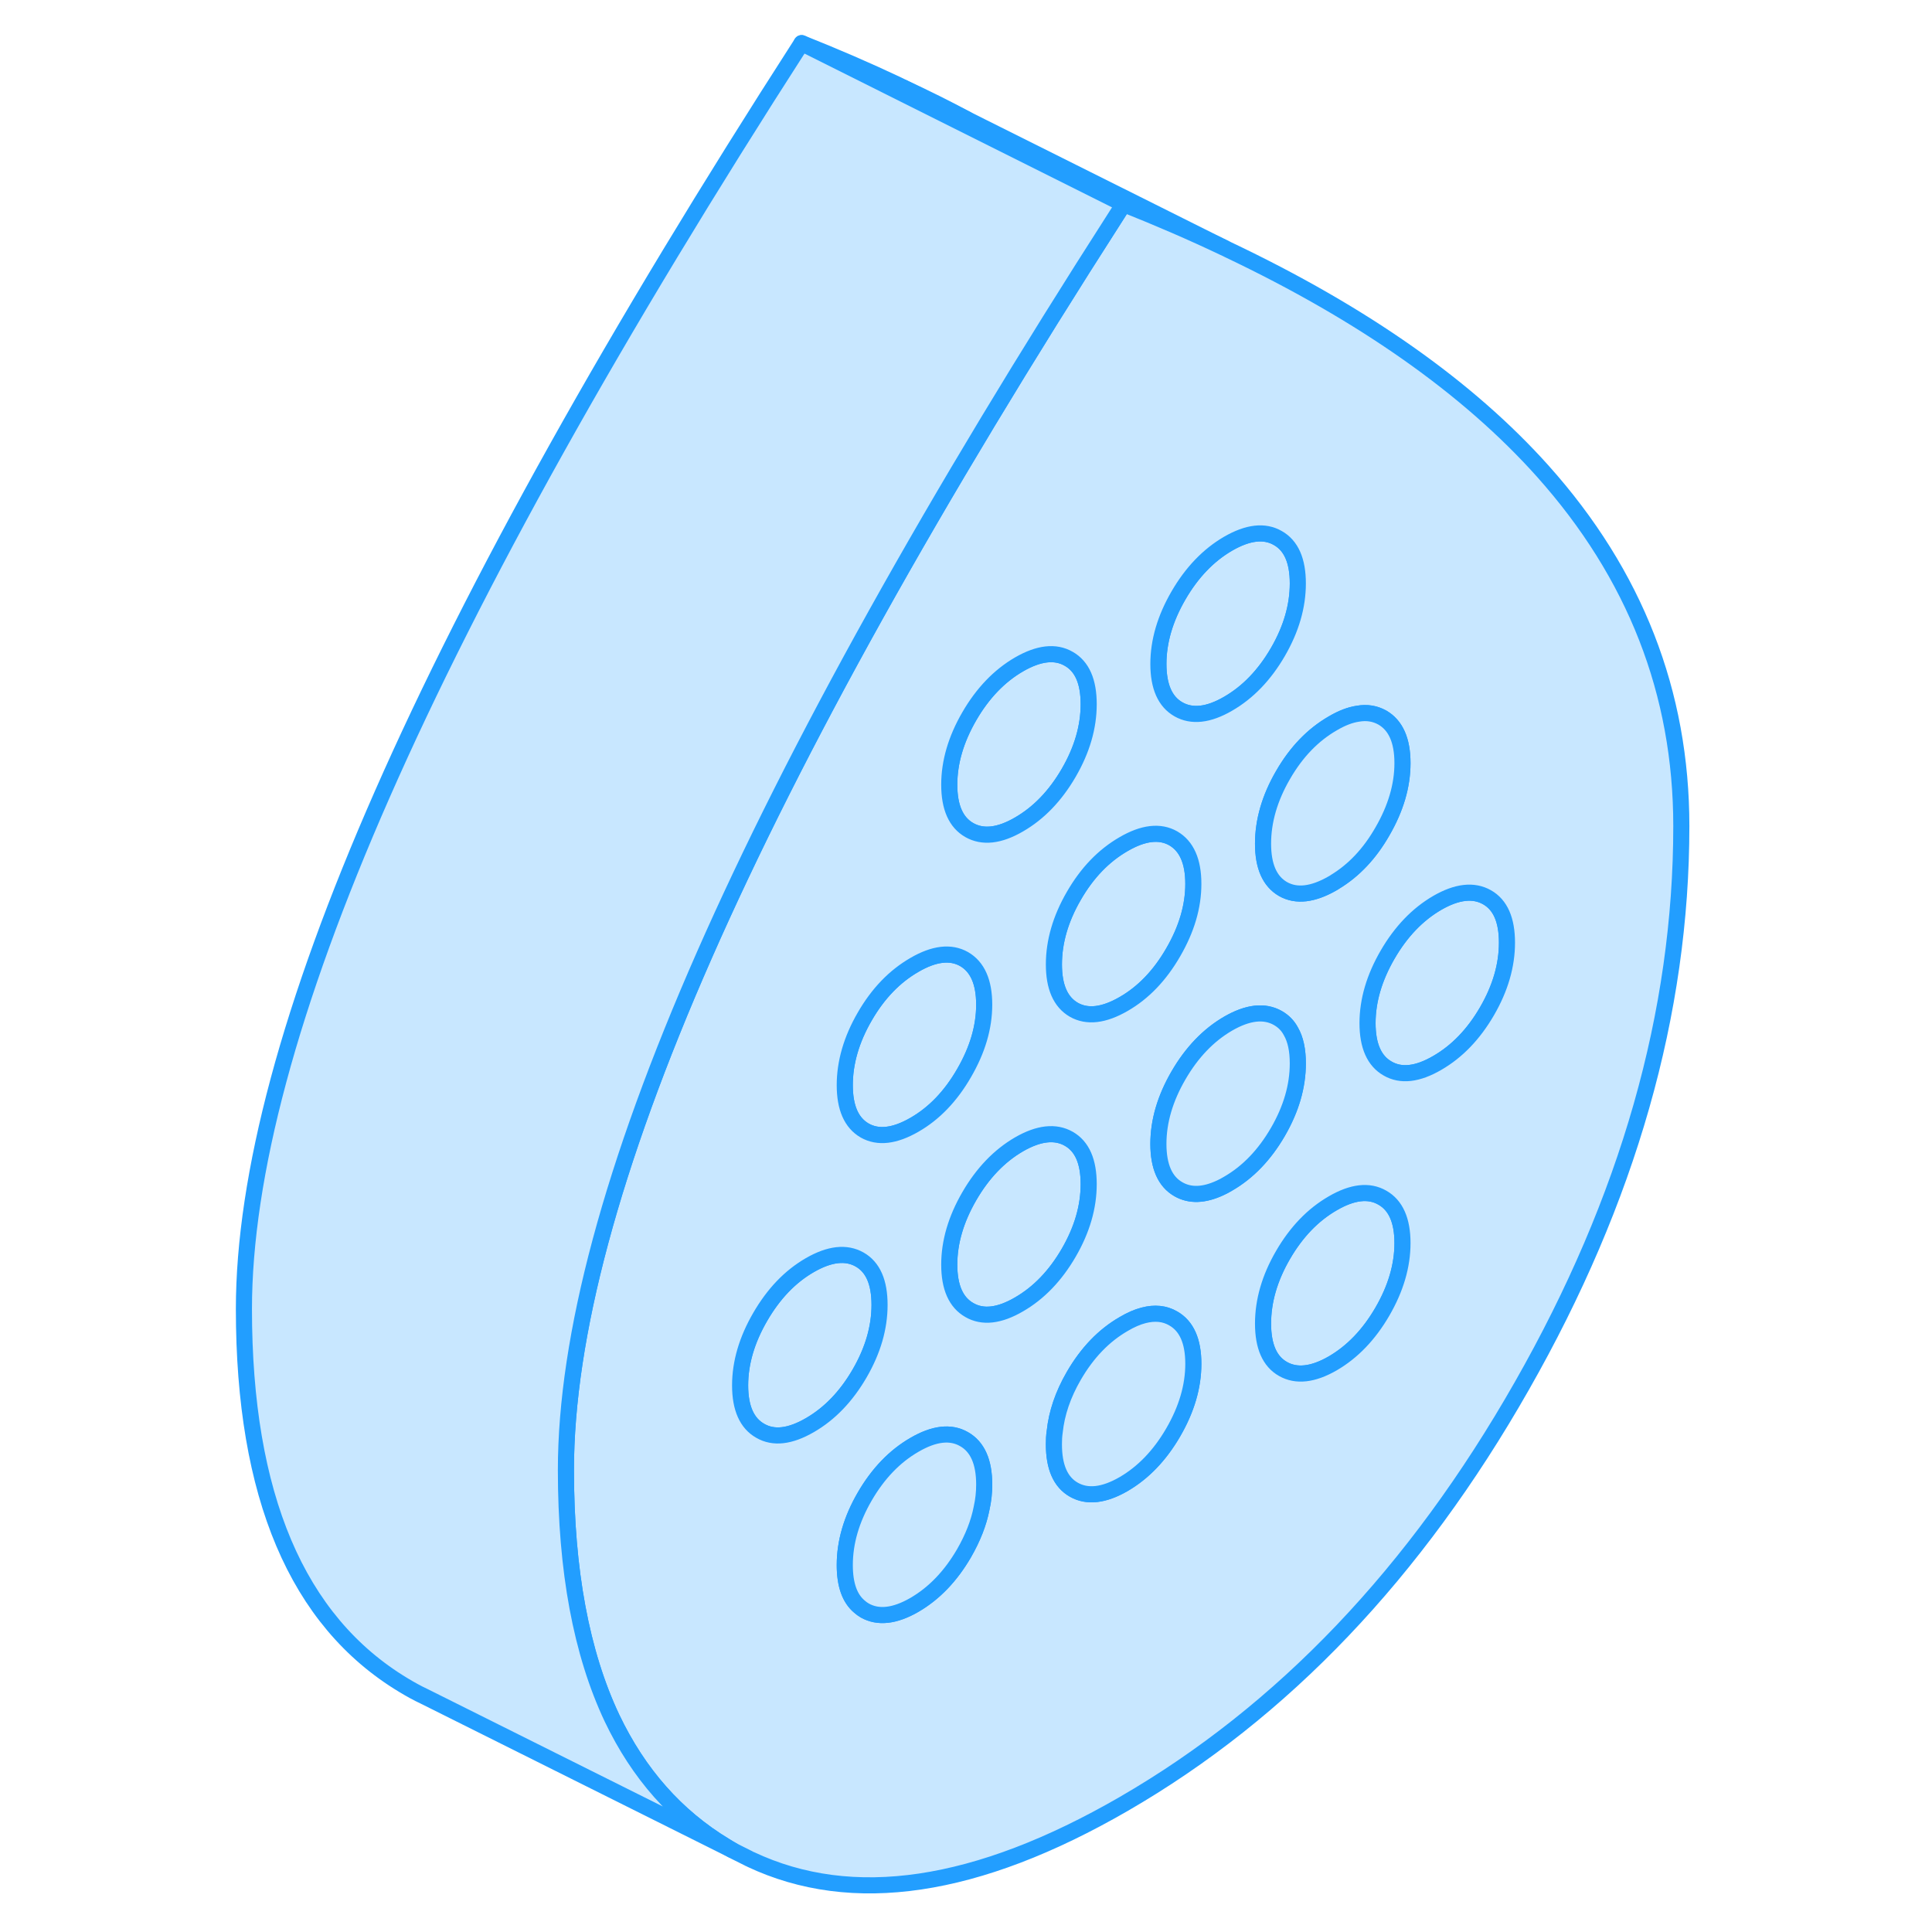<svg width="48" height="48" viewBox="0 0 94 120" fill="#c8e7ff" xmlns="http://www.w3.org/2000/svg" stroke-width="1px" stroke-linecap="round" stroke-linejoin="round"><path d="M63.011 15.38C61.041 14.44 58.971 13.55 56.791 12.68L51.931 10.25L36.791 2.68C38.861 3.5 40.841 4.36 42.731 5.25L43.111 5.44L47.061 7.41L47.141 7.45L63.011 15.38Z" stroke="#229EFF" stroke-linejoin="round"/><path d="M47.06 7.409L43.11 5.439C44.47 6.069 45.8 6.729 47.06 7.409Z" stroke="#229EFF" stroke-linejoin="round"/><path d="M41.631 81.05C41.631 82.46 41.221 83.88 40.391 85.31C39.561 86.74 38.531 87.81 37.301 88.52C36.071 89.23 35.051 89.35 34.221 88.87C33.391 88.4 32.971 87.46 32.971 86.05C32.971 84.64 33.391 83.22 34.221 81.79C35.051 80.36 36.071 79.29 37.301 78.58C38.531 77.87 39.561 77.76 40.391 78.23C41.221 78.7 41.631 79.64 41.631 81.05Z" stroke="#229EFF" stroke-linejoin="round"/><path d="M48.131 62.4C48.131 63.8 47.711 65.22 46.881 66.65C46.051 68.09 45.021 69.16 43.801 69.86C42.571 70.57 41.541 70.69 40.711 70.22C39.881 69.74 39.471 68.8 39.471 67.4C39.471 66 39.881 64.57 40.711 63.14C41.541 61.7 42.571 60.64 43.801 59.93C45.021 59.22 46.051 59.1 46.881 59.57C47.711 60.05 48.131 60.99 48.131 62.4Z" stroke="#229EFF" stroke-linejoin="round"/><path d="M54.621 73.55C54.621 74.96 54.211 76.38 53.381 77.81C52.551 79.24 51.521 80.31 50.291 81.02C49.071 81.73 48.041 81.85 47.211 81.37C46.381 80.9 45.961 79.96 45.961 78.55C45.961 77.14 46.381 75.72 47.211 74.29C48.041 72.86 49.071 71.79 50.291 71.08C51.521 70.37 52.551 70.26 53.381 70.73C54.211 71.2 54.621 72.14 54.621 73.55Z" stroke="#229EFF" stroke-linejoin="round"/><path d="M54.621 43.739C54.621 45.15 54.211 46.569 53.381 47.999C52.551 49.429 51.521 50.499 50.291 51.209C49.071 51.919 48.041 52.029 47.211 51.559C46.381 51.09 45.961 50.15 45.961 48.739C45.961 47.33 46.381 45.91 47.211 44.48C48.041 43.05 49.071 41.98 50.291 41.27C51.521 40.559 52.551 40.44 53.381 40.919C54.211 41.389 54.621 42.33 54.621 43.739Z" stroke="#229EFF" stroke-linejoin="round"/><path d="M61.121 54.9C61.121 56.3 60.701 57.72 59.871 59.15C59.041 60.59 58.011 61.66 56.791 62.36C55.561 63.07 54.531 63.19 53.701 62.72C52.871 62.24 52.461 61.3 52.461 59.9C52.461 58.5 52.871 57.07 53.701 55.64C54.531 54.2 55.561 53.14 56.791 52.43C58.011 51.72 59.041 51.6 59.871 52.07C60.701 52.55 61.121 53.49 61.121 54.9Z" stroke="#229EFF" stroke-linejoin="round"/><path d="M67.611 36.239C67.611 37.65 67.201 39.069 66.371 40.499C65.541 41.929 64.511 42.999 63.281 43.709C62.061 44.419 61.031 44.529 60.201 44.059C59.371 43.59 58.951 42.65 58.951 41.239C58.951 39.83 59.371 38.41 60.201 36.98C61.031 35.55 62.061 34.48 63.281 33.77C64.511 33.059 65.541 32.94 66.371 33.419C67.201 33.889 67.611 34.83 67.611 36.239Z" stroke="#229EFF" stroke-linejoin="round"/><path d="M40.391 78.23C39.561 77.76 38.531 77.87 37.301 78.579C36.071 79.29 35.051 80.359 34.221 81.79C33.391 83.219 32.971 84.639 32.971 86.049C32.971 87.46 33.391 88.4 34.221 88.87C35.051 89.35 36.071 89.23 37.301 88.519C38.531 87.809 39.561 86.74 40.391 85.309C41.221 83.879 41.631 82.46 41.631 81.049C41.631 79.639 41.221 78.7 40.391 78.23ZM46.881 59.569C46.051 59.099 45.021 59.219 43.801 59.929C42.571 60.639 41.541 61.7 40.711 63.139C39.881 64.57 39.471 65.99 39.471 67.4C39.471 68.809 39.881 69.74 40.711 70.219C41.541 70.689 42.571 70.57 43.801 69.859C45.021 69.159 46.051 68.09 46.881 66.65C47.711 65.219 48.131 63.8 48.131 62.4C48.131 60.999 47.711 60.05 46.881 59.569ZM53.381 70.73C52.551 70.26 51.521 70.37 50.291 71.079C49.071 71.79 48.041 72.859 47.211 74.29C46.381 75.719 45.961 77.139 45.961 78.549C45.961 79.96 46.381 80.9 47.211 81.37C48.041 81.85 49.071 81.73 50.291 81.019C51.521 80.309 52.551 79.24 53.381 77.809C54.211 76.379 54.621 74.96 54.621 73.549C54.621 72.139 54.211 71.2 53.381 70.73ZM53.381 40.919C52.551 40.44 51.521 40.559 50.291 41.27C49.071 41.98 48.041 43.05 47.211 44.48C46.381 45.91 45.961 47.33 45.961 48.739C45.961 50.15 46.381 51.09 47.211 51.559C48.041 52.029 49.071 51.919 50.291 51.209C51.521 50.499 52.551 49.429 53.381 47.999C54.211 46.569 54.621 45.15 54.621 43.739C54.621 42.33 54.211 41.389 53.381 40.919ZM59.871 52.069C59.041 51.599 58.011 51.719 56.791 52.429C55.561 53.139 54.531 54.2 53.701 55.639C52.871 57.069 52.461 58.489 52.461 59.9C52.461 61.309 52.871 62.239 53.701 62.719C54.531 63.19 55.561 63.069 56.791 62.359C58.011 61.66 59.041 60.59 59.871 59.15C60.701 57.719 61.121 56.3 61.121 54.9C61.121 53.499 60.701 52.55 59.871 52.069ZM66.371 33.419C65.541 32.94 64.511 33.059 63.281 33.77C62.061 34.48 61.031 35.55 60.201 36.98C59.371 38.41 58.951 39.83 58.951 41.239C58.951 42.65 59.371 43.59 60.201 44.059C61.031 44.529 62.061 44.419 63.281 43.709C64.511 42.999 65.541 41.929 66.371 40.499C67.201 39.069 67.611 37.65 67.611 36.239C67.611 34.83 67.201 33.889 66.371 33.419ZM72.861 74.389C72.031 73.909 71.001 74.029 69.781 74.74C68.551 75.45 67.521 76.519 66.691 77.95C65.861 79.379 65.451 80.799 65.451 82.21C65.451 83.62 65.861 84.559 66.691 85.029C67.521 85.499 68.551 85.389 69.781 84.68C71.001 83.969 72.031 82.9 72.861 81.469C73.691 80.04 74.111 78.62 74.111 77.21C74.111 75.799 73.691 74.859 72.861 74.389ZM79.361 55.73C78.531 55.26 77.501 55.37 76.271 56.08C75.051 56.789 74.021 57.859 73.191 59.289C72.361 60.719 71.941 62.139 71.941 63.55C71.941 64.96 72.361 65.9 73.191 66.37C74.021 66.85 75.051 66.73 76.271 66.019C77.501 65.309 78.531 64.24 79.361 62.809C80.191 61.38 80.601 59.959 80.601 58.55C80.601 57.139 80.191 56.2 79.361 55.73Z" stroke="#229EFF" stroke-linejoin="round"/><path d="M82.82 29.26C78.2 24.1 71.7 19.51 63.28 15.51C63.19 15.46 63.1 15.42 63.01 15.38C61.04 14.44 58.97 13.55 56.79 12.68C56.65 12.9 56.51 13.12 56.37 13.34C44.96 31.11 36.42 46.44 30.75 59.32C25.01 72.36 22.15 83.03 22.15 91.31C22.15 97.55 23.11 102.68 25.01 106.71C26.66 110.17 29 112.82 32.05 114.66C32.19 114.75 32.33 114.83 32.47 114.91C32.61 114.99 32.76 115.06 32.9 115.13L33.5 115.43C33.5 115.43 33.58 115.48 33.62 115.49C39.94 118.47 47.67 117.32 56.79 112.05C66.67 106.34 74.92 97.69 81.52 86.09C88.13 74.5 91.43 62.9 91.43 51.31C91.43 43.03 88.56 35.68 82.82 29.26ZM69.78 44.93C70.34 44.6 70.86 44.4 71.34 44.33C71.91 44.23 72.41 44.32 72.86 44.57C73.69 45.05 74.11 45.99 74.11 47.4C74.11 48.81 73.69 50.22 72.86 51.65C72.07 53.03 71.09 54.06 69.94 54.76C69.89 54.8 69.83 54.83 69.78 54.86C68.55 55.57 67.52 55.69 66.69 55.22C65.86 54.74 65.45 53.8 65.45 52.4C65.45 51 65.86 49.57 66.69 48.14C67.52 46.7 68.55 45.64 69.78 44.93ZM60.2 36.98C61.03 35.55 62.06 34.48 63.28 33.77C64.51 33.06 65.54 32.94 66.37 33.42C67.2 33.89 67.61 34.83 67.61 36.24C67.61 37.65 67.2 39.07 66.37 40.5C65.54 41.93 64.51 43 63.28 43.71C62.06 44.42 61.03 44.53 60.2 44.06C59.37 43.59 58.95 42.65 58.95 41.24C58.95 39.83 59.37 38.41 60.2 36.98ZM56.79 52.43C58.01 51.72 59.04 51.6 59.87 52.07C60.7 52.55 61.12 53.49 61.12 54.9C61.12 56.31 60.7 57.72 59.87 59.15C59.04 60.59 58.01 61.66 56.79 62.36C55.56 63.07 54.53 63.19 53.7 62.72C52.87 62.24 52.46 61.3 52.46 59.9C52.46 58.5 52.87 57.07 53.7 55.64C54.53 54.2 55.56 53.14 56.79 52.43ZM47.21 44.48C48.04 43.05 49.07 41.98 50.29 41.27C51.52 40.56 52.55 40.44 53.38 40.92C54.21 41.39 54.62 42.33 54.62 43.74C54.62 45.15 54.21 46.57 53.38 48C52.55 49.43 51.52 50.5 50.29 51.21C49.07 51.92 48.04 52.03 47.21 51.56C46.38 51.09 45.96 50.15 45.96 48.74C45.96 47.33 46.38 45.91 47.21 44.48ZM40.71 63.14C41.54 61.7 42.57 60.64 43.8 59.93C45.02 59.22 46.05 59.1 46.88 59.57C47.71 60.05 48.13 60.99 48.13 62.4C48.13 63.81 47.71 65.22 46.88 66.65C46.05 68.09 45.02 69.16 43.8 69.86C42.57 70.57 41.54 70.69 40.71 70.22C39.88 69.74 39.47 68.8 39.47 67.4C39.47 66 39.88 64.57 40.71 63.14ZM37.3 88.52C36.07 89.23 35.05 89.35 34.22 88.87C33.39 88.4 32.97 87.46 32.97 86.05C32.97 84.64 33.39 83.22 34.22 81.79C35.05 80.36 36.07 79.29 37.3 78.58C38.53 77.87 39.56 77.76 40.39 78.23C41.22 78.7 41.63 79.64 41.63 81.05C41.63 82.46 41.22 83.88 40.39 85.31C39.56 86.74 38.53 87.81 37.3 88.52ZM47.97 93.67C47.79 94.6 47.42 95.53 46.88 96.47C46.05 97.9 45.02 98.97 43.8 99.68C42.57 100.39 41.54 100.5 40.71 100.03C40.59 99.96 40.48 99.88 40.38 99.79C39.77 99.28 39.47 98.42 39.47 97.21C39.47 95.8 39.88 94.38 40.71 92.95C41.54 91.52 42.57 90.45 43.8 89.74C45.02 89.03 46.05 88.91 46.88 89.39C47.71 89.86 48.13 90.8 48.13 92.21C48.13 92.7 48.08 93.18 47.97 93.67ZM50.29 81.02C49.07 81.73 48.04 81.85 47.21 81.37C46.38 80.9 45.96 79.96 45.96 78.55C45.96 77.14 46.38 75.72 47.21 74.29C48.04 72.86 49.07 71.79 50.29 71.08C51.52 70.37 52.55 70.26 53.38 70.73C54.21 71.2 54.62 72.14 54.62 73.55C54.62 74.96 54.21 76.38 53.38 77.81C52.55 79.24 51.52 80.31 50.29 81.02ZM59.87 88.97C59.04 90.4 58.01 91.47 56.79 92.18C55.56 92.89 54.53 93 53.7 92.53C52.87 92.06 52.46 91.12 52.46 89.71C52.46 89.45 52.47 89.19 52.51 88.93C52.63 87.78 53.02 86.62 53.7 85.45C54.53 84.02 55.56 82.95 56.79 82.24C57.23 81.98 57.64 81.8 58.03 81.7C58.72 81.52 59.34 81.58 59.87 81.89C60.7 82.36 61.12 83.3 61.12 84.71C61.12 86.12 60.7 87.54 59.87 88.97ZM63.28 73.52C63.11 73.62 62.95 73.71 62.79 73.78C61.78 74.25 60.92 74.28 60.2 73.87C59.37 73.4 58.95 72.46 58.95 71.05C58.95 69.64 59.37 68.22 60.2 66.79C61.03 65.36 62.06 64.29 63.28 63.58C64.51 62.87 65.54 62.76 66.37 63.23C66.72 63.43 66.99 63.7 67.18 64.06C67.47 64.56 67.61 65.23 67.61 66.05C67.61 67.46 67.2 68.88 66.37 70.31C65.54 71.74 64.51 72.81 63.28 73.52ZM72.86 81.47C72.03 82.9 71 83.97 69.78 84.68C68.55 85.39 67.52 85.5 66.69 85.03C65.86 84.56 65.45 83.62 65.45 82.21C65.45 80.8 65.86 79.38 66.69 77.95C67.52 76.52 68.55 75.45 69.78 74.74C71 74.03 72.03 73.91 72.86 74.39C73.69 74.86 74.11 75.8 74.11 77.21C74.11 78.62 73.69 80.04 72.86 81.47ZM79.36 62.81C78.53 64.24 77.5 65.31 76.27 66.02C75.05 66.73 74.02 66.85 73.19 66.37C72.36 65.9 71.94 64.96 71.94 63.55C71.94 62.14 72.36 60.72 73.19 59.29C74.02 57.86 75.05 56.79 76.27 56.08C77.5 55.37 78.53 55.26 79.36 55.73C80.19 56.2 80.6 57.14 80.6 58.55C80.6 59.96 80.19 61.38 79.36 62.81Z" stroke="#229EFF" stroke-linejoin="round"/><path d="M48.131 92.209C48.131 92.699 48.081 93.179 47.971 93.669C47.791 94.599 47.421 95.529 46.881 96.469C46.051 97.899 45.021 98.969 43.801 99.679C42.571 100.389 41.541 100.499 40.711 100.029C40.591 99.959 40.481 99.879 40.381 99.789C39.771 99.279 39.471 98.419 39.471 97.209C39.471 95.799 39.881 94.379 40.711 92.949C41.541 91.519 42.571 90.449 43.801 89.739C45.021 89.029 46.051 88.909 46.881 89.389C47.711 89.859 48.131 90.799 48.131 92.209Z" stroke="#229EFF" stroke-linejoin="round"/><path d="M61.12 84.709C61.12 86.119 60.7 87.539 59.87 88.969C59.04 90.399 58.01 91.469 56.79 92.179C55.56 92.889 54.53 92.999 53.7 92.529C52.87 92.059 52.46 91.119 52.46 89.709C52.46 89.449 52.47 89.189 52.51 88.929C52.63 87.779 53.02 86.619 53.7 85.449C54.53 84.019 55.56 82.949 56.79 82.239C57.23 81.979 57.64 81.799 58.03 81.699C58.72 81.519 59.34 81.579 59.87 81.889C60.7 82.359 61.12 83.299 61.12 84.709Z" stroke="#229EFF" stroke-linejoin="round"/><path d="M67.61 66.05C67.61 67.46 67.2 68.88 66.37 70.31C65.54 71.74 64.51 72.81 63.28 73.52C63.11 73.62 62.95 73.71 62.79 73.78C61.78 74.25 60.92 74.28 60.2 73.87C59.37 73.4 58.95 72.46 58.95 71.05C58.95 69.64 59.37 68.22 60.2 66.79C61.03 65.36 62.06 64.29 63.28 63.58C64.51 62.87 65.54 62.76 66.37 63.23C66.72 63.43 66.99 63.7 67.18 64.06C67.47 64.56 67.61 65.23 67.61 66.05Z" stroke="#229EFF" stroke-linejoin="round"/><path d="M74.11 47.4C74.11 48.8 73.69 50.22 72.86 51.65C72.07 53.03 71.09 54.06 69.94 54.76C69.89 54.8 69.83 54.83 69.78 54.86C68.55 55.57 67.52 55.69 66.69 55.22C65.86 54.74 65.45 53.8 65.45 52.4C65.45 51 65.86 49.57 66.69 48.14C67.52 46.7 68.55 45.64 69.78 44.93C70.34 44.6 70.86 44.4 71.34 44.33C71.91 44.23 72.41 44.32 72.86 44.57C73.69 45.05 74.11 45.99 74.11 47.4Z" stroke="#229EFF" stroke-linejoin="round"/><path d="M30.75 59.32C25.01 72.36 22.15 83.03 22.15 91.31C22.15 97.55 23.11 102.68 25.01 106.71C26.66 110.17 29 112.82 32.05 114.66C32.19 114.75 32.33 114.83 32.47 114.91L13.36 105.37C12.91 105.16 12.48 104.92 12.05 104.66C5.45 100.68 2.15 92.9 2.15 81.31C2.15 73.03 5.01 62.36 10.75 49.32C16.49 36.28 25.17 20.73 36.79 2.68L51.93 10.25L56.79 12.68C56.65 12.9 56.51 13.12 56.37 13.34C44.96 31.11 36.42 46.44 30.75 59.32Z" stroke="#229EFF" stroke-linejoin="round"/></svg>